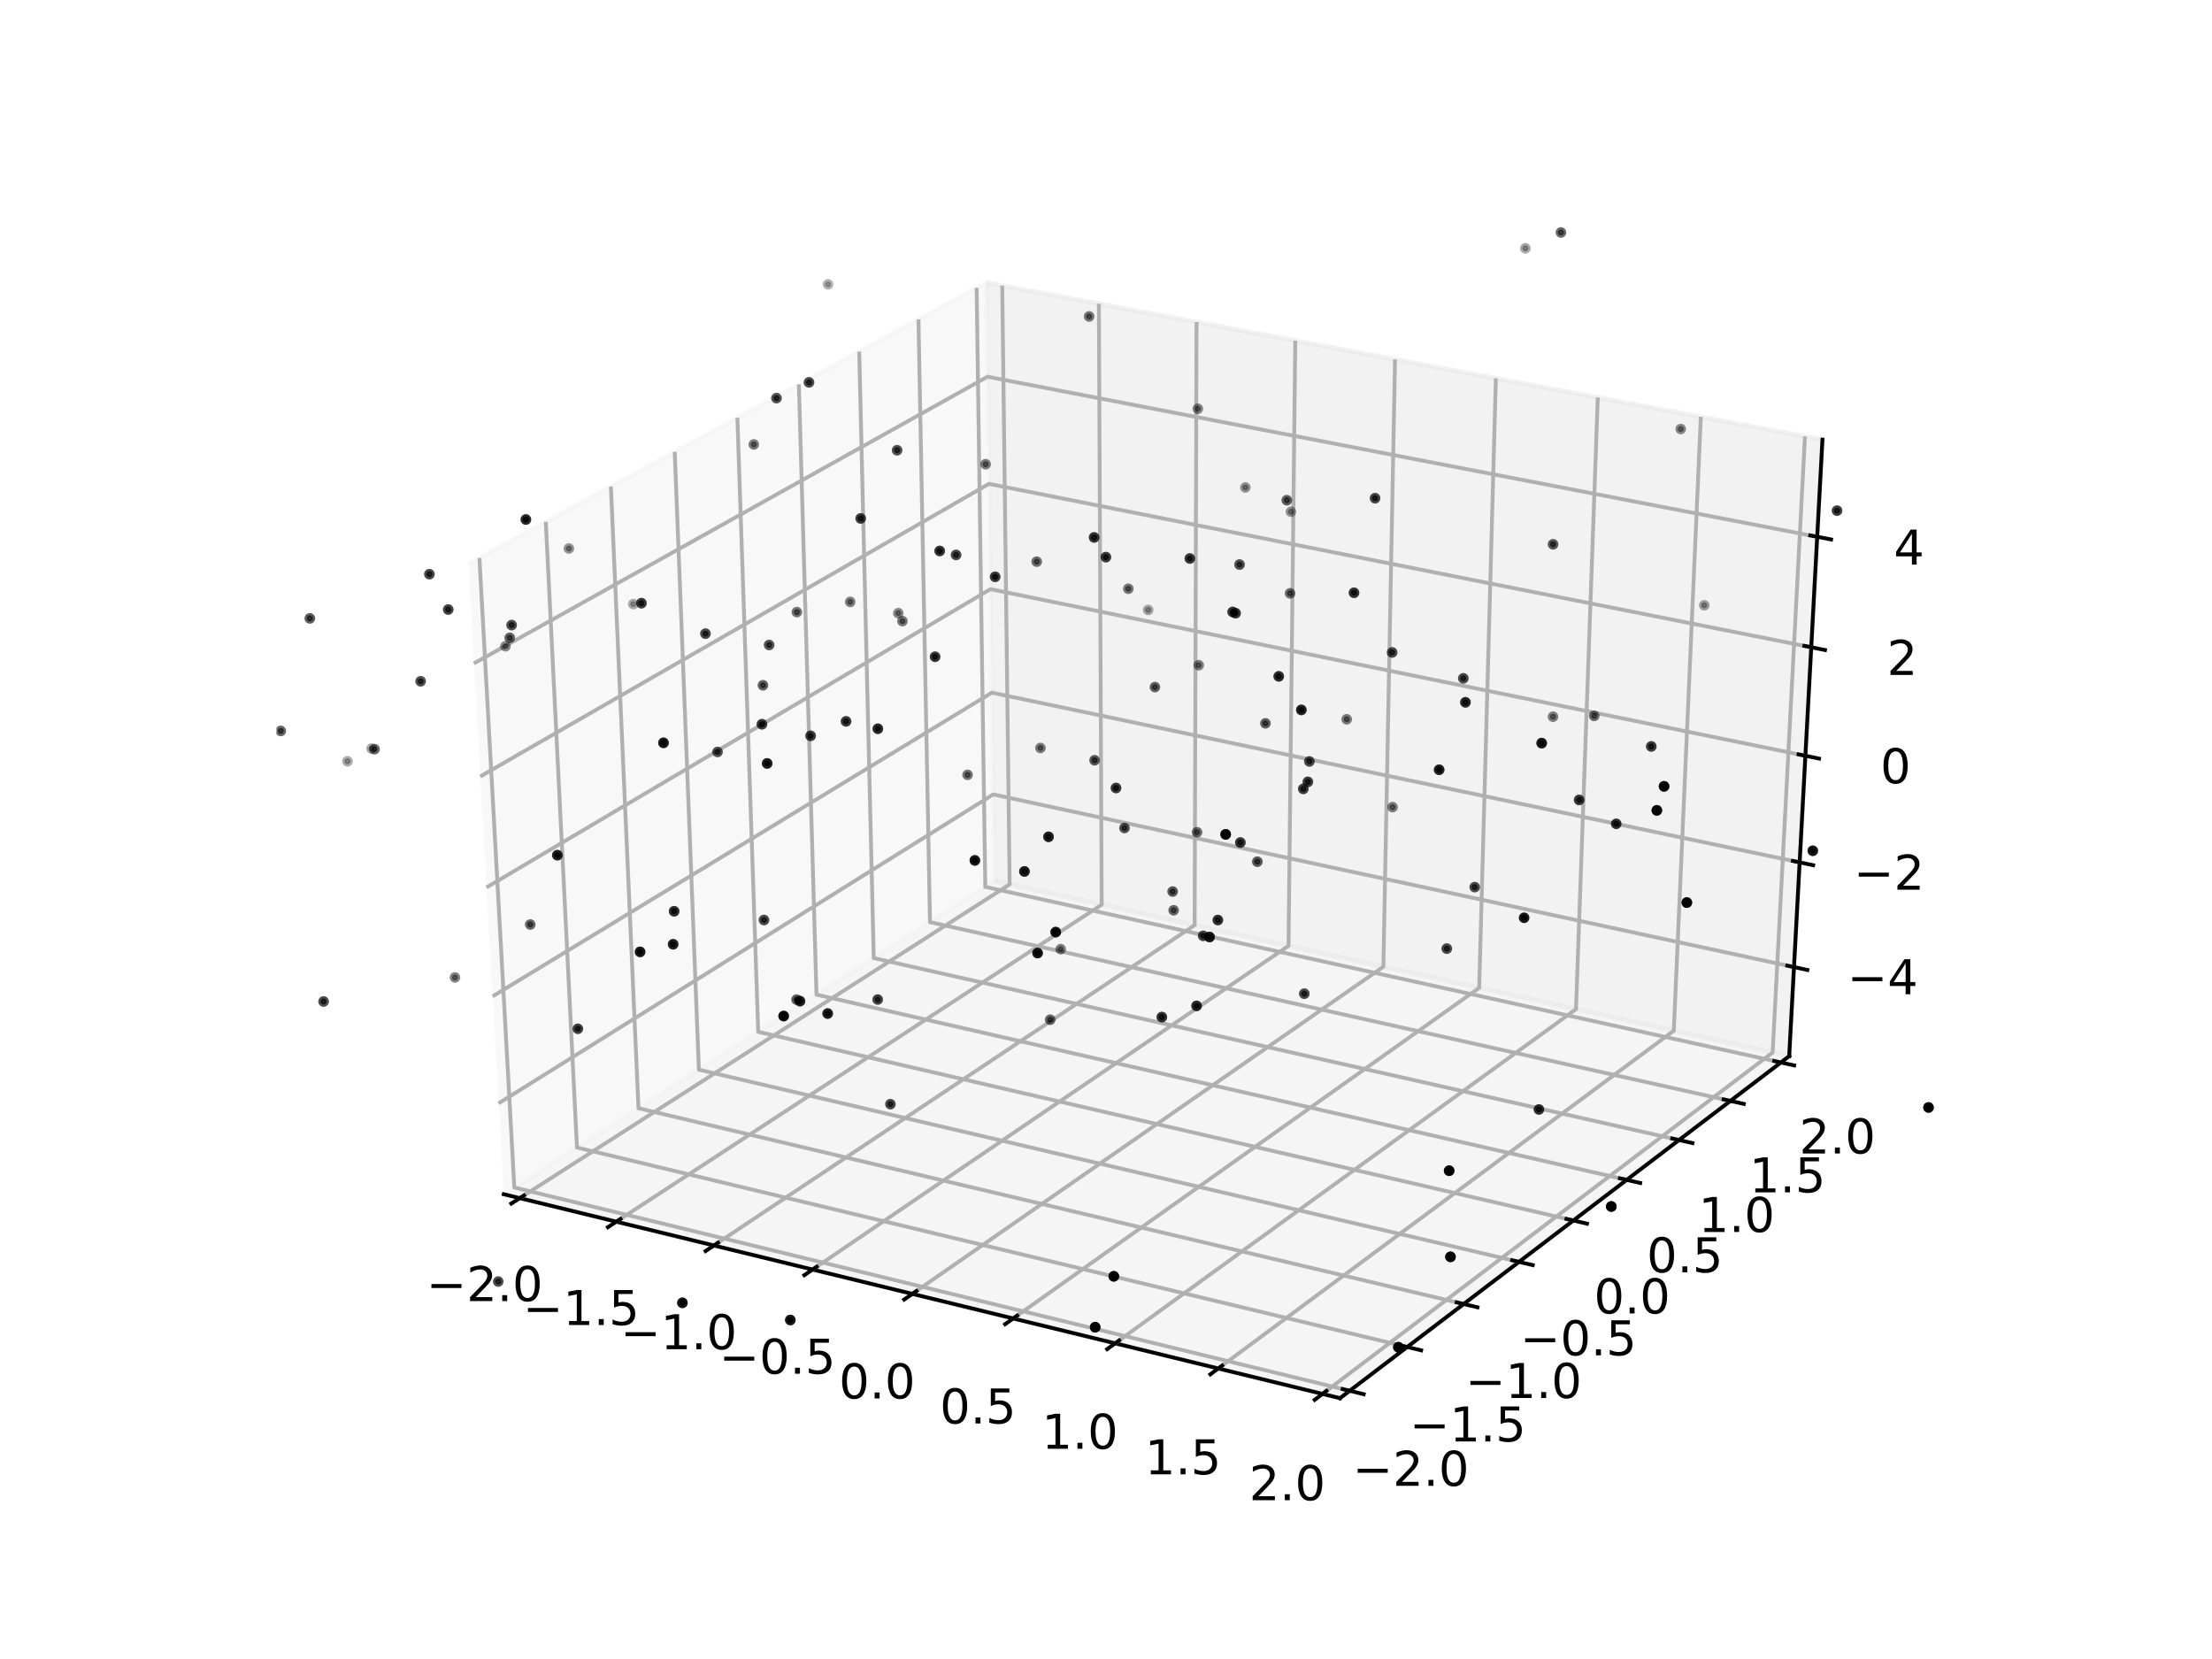 <?xml version="1.0" encoding="utf-8" standalone="no"?>
<!DOCTYPE svg PUBLIC "-//W3C//DTD SVG 1.1//EN"
  "http://www.w3.org/Graphics/SVG/1.1/DTD/svg11.dtd">
<!-- Created with matplotlib (http://matplotlib.org/) -->
<svg height="345.6pt" version="1.1" viewBox="0 0 460.8 345.6" width="460.8pt" xmlns="http://www.w3.org/2000/svg" xmlns:xlink="http://www.w3.org/1999/xlink">
 <defs>
  <style type="text/css">
*{stroke-linecap:butt;stroke-linejoin:round;}
  </style>
 </defs>
 <g id="figure_1">
  <g id="patch_1">
   <path d="M 0 345.6 
L 460.8 345.6 
L 460.8 0 
L 0 0 
z
" style="fill:#ffffff;"/>
  </g>
  <g id="patch_2">
   <path d="M 57.6 307.584 
L 414.72 307.584 
L 414.72 41.472 
L 57.6 41.472 
z
" style="fill:#ffffff;"/>
  </g>
  <g id="pane3d_1">
   <g id="patch_3">
    <path d="M 104.942 248.783 
L 207.151 183.538 
L 205.45 58.866 
L 97.541 117.487 
" style="fill:#f2f2f2;opacity:0.5;stroke:#f2f2f2;stroke-linejoin:miter;"/>
   </g>
  </g>
  <g id="pane3d_2">
   <g id="patch_4">
    <path d="M 207.151 183.538 
L 372.721 220.014 
L 379.649 91.583 
L 205.45 58.866 
" style="fill:#e6e6e6;opacity:0.5;stroke:#e6e6e6;stroke-linejoin:miter;"/>
   </g>
  </g>
  <g id="pane3d_3">
   <g id="patch_5">
    <path d="M 104.942 248.783 
L 279.144 291.265 
L 372.721 220.014 
L 207.151 183.538 
" style="fill:#ececec;opacity:0.5;stroke:#ececec;stroke-linejoin:miter;"/>
   </g>
  </g>
  <g id="axis3d_1">
   <g id="line2d_1">
    <path d="M 104.942 248.783 
L 279.144 291.265 
" style="fill:none;stroke:#000000;stroke-linecap:square;stroke-width:0.8;"/>
   </g>
   <g id="Line3DCollection_1">
    <path d="M 108.273 249.595 
L 210.328 184.238 
L 208.785 59.493 
" style="fill:none;stroke:#b0b0b0;stroke-width:0.8;"/>
    <path d="M 128.387 254.5 
L 229.5 188.461 
L 228.918 63.274 
" style="fill:none;stroke:#b0b0b0;stroke-width:0.8;"/>
    <path d="M 148.719 259.459 
L 248.864 192.728 
L 249.265 67.095 
" style="fill:none;stroke:#b0b0b0;stroke-width:0.8;"/>
    <path d="M 169.273 264.471 
L 268.424 197.037 
L 269.828 70.957 
" style="fill:none;stroke:#b0b0b0;stroke-width:0.8;"/>
    <path d="M 190.052 269.538 
L 288.183 201.39 
L 290.61 74.86 
" style="fill:none;stroke:#b0b0b0;stroke-width:0.8;"/>
    <path d="M 211.061 274.662 
L 308.144 205.787 
L 311.616 78.805 
" style="fill:none;stroke:#b0b0b0;stroke-width:0.8;"/>
    <path d="M 232.303 279.842 
L 328.31 210.23 
L 332.848 82.793 
" style="fill:none;stroke:#b0b0b0;stroke-width:0.8;"/>
    <path d="M 253.781 285.08 
L 348.684 214.718 
L 354.312 86.824 
" style="fill:none;stroke:#b0b0b0;stroke-width:0.8;"/>
    <path d="M 275.5 290.376 
L 369.27 219.254 
L 376.009 90.899 
" style="fill:none;stroke:#b0b0b0;stroke-width:0.8;"/>
   </g>
   <g id="xtick_1">
    <g id="line2d_2">
     <path d="M 109.152 249.032 
L 106.512 250.723 
" style="fill:none;stroke:#000000;stroke-linecap:square;stroke-width:0.8;"/>
    </g>
    <g id="text_1">
     <!-- −2.0 -->
     <defs>
      <path d="M 10.594 35.5 
L 73.188 35.5 
L 73.188 27.203 
L 10.594 27.203 
z
" id="DejaVuSans-2212"/>
      <path d="M 19.188 8.297 
L 53.609 8.297 
L 53.609 0 
L 7.328 0 
L 7.328 8.297 
Q 12.938 14.109 22.625 23.891 
Q 32.328 33.688 34.812 36.531 
Q 39.547 41.844 41.422 45.531 
Q 43.312 49.219 43.312 52.781 
Q 43.312 58.594 39.234 62.25 
Q 35.156 65.922 28.609 65.922 
Q 23.969 65.922 18.812 64.312 
Q 13.672 62.703 7.812 59.422 
L 7.812 69.391 
Q 13.766 71.781 18.938 73 
Q 24.125 74.219 28.422 74.219 
Q 39.75 74.219 46.484 68.547 
Q 53.219 62.891 53.219 53.422 
Q 53.219 48.922 51.531 44.891 
Q 49.859 40.875 45.406 35.406 
Q 44.188 33.984 37.641 27.219 
Q 31.109 20.453 19.188 8.297 
z
" id="DejaVuSans-32"/>
      <path d="M 10.688 12.406 
L 21 12.406 
L 21 0 
L 10.688 0 
z
" id="DejaVuSans-2e"/>
      <path d="M 31.781 66.406 
Q 24.172 66.406 20.328 58.906 
Q 16.5 51.422 16.5 36.375 
Q 16.5 21.391 20.328 13.891 
Q 24.172 6.391 31.781 6.391 
Q 39.453 6.391 43.281 13.891 
Q 47.125 21.391 47.125 36.375 
Q 47.125 51.422 43.281 58.906 
Q 39.453 66.406 31.781 66.406 
z
M 31.781 74.219 
Q 44.047 74.219 50.516 64.516 
Q 56.984 54.828 56.984 36.375 
Q 56.984 17.969 50.516 8.266 
Q 44.047 -1.422 31.781 -1.422 
Q 19.531 -1.422 13.062 8.266 
Q 6.594 17.969 6.594 36.375 
Q 6.594 54.828 13.062 64.516 
Q 19.531 74.219 31.781 74.219 
z
" id="DejaVuSans-30"/>
     </defs>
     <g transform="translate(88.813 271.037)scale(0.1 -0.1)">
      <use xlink:href="#DejaVuSans-2212"/>
      <use x="83.789" xlink:href="#DejaVuSans-32"/>
      <use x="147.412" xlink:href="#DejaVuSans-2e"/>
      <use x="179.199" xlink:href="#DejaVuSans-30"/>
     </g>
    </g>
   </g>
   <g id="xtick_2">
    <g id="line2d_3">
     <path d="M 129.258 253.931 
L 126.641 255.64 
" style="fill:none;stroke:#000000;stroke-linecap:square;stroke-width:0.8;"/>
    </g>
    <g id="text_2">
     <!-- −1.5 -->
     <defs>
      <path d="M 12.406 8.297 
L 28.516 8.297 
L 28.516 63.922 
L 10.984 60.406 
L 10.984 69.391 
L 28.422 72.906 
L 38.281 72.906 
L 38.281 8.297 
L 54.391 8.297 
L 54.391 0 
L 12.406 0 
z
" id="DejaVuSans-31"/>
      <path d="M 10.797 72.906 
L 49.516 72.906 
L 49.516 64.594 
L 19.828 64.594 
L 19.828 46.734 
Q 21.969 47.469 24.109 47.828 
Q 26.266 48.188 28.422 48.188 
Q 40.625 48.188 47.75 41.5 
Q 54.891 34.812 54.891 23.391 
Q 54.891 11.625 47.562 5.094 
Q 40.234 -1.422 26.906 -1.422 
Q 22.312 -1.422 17.547 -0.641 
Q 12.797 0.141 7.719 1.703 
L 7.719 11.625 
Q 12.109 9.234 16.797 8.062 
Q 21.484 6.891 26.703 6.891 
Q 35.156 6.891 40.078 11.328 
Q 45.016 15.766 45.016 23.391 
Q 45.016 31 40.078 35.438 
Q 35.156 39.891 26.703 39.891 
Q 22.75 39.891 18.812 39.016 
Q 14.891 38.141 10.797 36.281 
z
" id="DejaVuSans-35"/>
     </defs>
     <g transform="translate(108.924 276.026)scale(0.1 -0.1)">
      <use xlink:href="#DejaVuSans-2212"/>
      <use x="83.789" xlink:href="#DejaVuSans-31"/>
      <use x="147.412" xlink:href="#DejaVuSans-2e"/>
      <use x="179.199" xlink:href="#DejaVuSans-35"/>
     </g>
    </g>
   </g>
   <g id="xtick_3">
    <g id="line2d_4">
     <path d="M 149.583 258.883 
L 146.989 260.611 
" style="fill:none;stroke:#000000;stroke-linecap:square;stroke-width:0.8;"/>
    </g>
    <g id="text_3">
     <!-- −1.0 -->
     <g transform="translate(129.254 281.069)scale(0.1 -0.1)">
      <use xlink:href="#DejaVuSans-2212"/>
      <use x="83.789" xlink:href="#DejaVuSans-31"/>
      <use x="147.412" xlink:href="#DejaVuSans-2e"/>
      <use x="179.199" xlink:href="#DejaVuSans-30"/>
     </g>
    </g>
   </g>
   <g id="xtick_4">
    <g id="line2d_5">
     <path d="M 170.128 263.889 
L 167.56 265.636 
" style="fill:none;stroke:#000000;stroke-linecap:square;stroke-width:0.8;"/>
    </g>
    <g id="text_4">
     <!-- −0.5 -->
     <g transform="translate(149.806 286.167)scale(0.1 -0.1)">
      <use xlink:href="#DejaVuSans-2212"/>
      <use x="83.789" xlink:href="#DejaVuSans-30"/>
      <use x="147.412" xlink:href="#DejaVuSans-2e"/>
      <use x="179.199" xlink:href="#DejaVuSans-35"/>
     </g>
    </g>
   </g>
   <g id="xtick_5">
    <g id="line2d_6">
     <path d="M 190.899 268.95 
L 188.356 270.717 
" style="fill:none;stroke:#000000;stroke-linecap:square;stroke-width:0.8;"/>
    </g>
    <g id="text_5">
     <!-- 0.0 -->
     <g transform="translate(174.774 291.321)scale(0.1 -0.1)">
      <use xlink:href="#DejaVuSans-30"/>
      <use x="63.623" xlink:href="#DejaVuSans-2e"/>
      <use x="95.41" xlink:href="#DejaVuSans-30"/>
     </g>
    </g>
   </g>
   <g id="xtick_6">
    <g id="line2d_7">
     <path d="M 211.899 274.067 
L 209.382 275.853 
" style="fill:none;stroke:#000000;stroke-linecap:square;stroke-width:0.8;"/>
    </g>
    <g id="text_6">
     <!-- 0.5 -->
     <g transform="translate(195.782 296.533)scale(0.1 -0.1)">
      <use xlink:href="#DejaVuSans-30"/>
      <use x="63.623" xlink:href="#DejaVuSans-2e"/>
      <use x="95.41" xlink:href="#DejaVuSans-35"/>
     </g>
    </g>
   </g>
   <g id="xtick_7">
    <g id="line2d_8">
     <path d="M 233.132 279.241 
L 230.641 281.046 
" style="fill:none;stroke:#000000;stroke-linecap:square;stroke-width:0.8;"/>
    </g>
    <g id="text_7">
     <!-- 1.0 -->
     <g transform="translate(217.023 301.802)scale(0.1 -0.1)">
      <use xlink:href="#DejaVuSans-31"/>
      <use x="63.623" xlink:href="#DejaVuSans-2e"/>
      <use x="95.41" xlink:href="#DejaVuSans-30"/>
     </g>
    </g>
   </g>
   <g id="xtick_8">
    <g id="line2d_9">
     <path d="M 254.601 284.472 
L 252.138 286.298 
" style="fill:none;stroke:#000000;stroke-linecap:square;stroke-width:0.8;"/>
    </g>
    <g id="text_8">
     <!-- 1.5 -->
     <g transform="translate(238.501 307.13)scale(0.1 -0.1)">
      <use xlink:href="#DejaVuSans-31"/>
      <use x="63.623" xlink:href="#DejaVuSans-2e"/>
      <use x="95.41" xlink:href="#DejaVuSans-35"/>
     </g>
    </g>
   </g>
   <g id="xtick_9">
    <g id="line2d_10">
     <path d="M 276.311 289.762 
L 273.876 291.608 
" style="fill:none;stroke:#000000;stroke-linecap:square;stroke-width:0.8;"/>
    </g>
    <g id="text_9">
     <!-- 2.0 -->
     <g transform="translate(260.221 312.518)scale(0.1 -0.1)">
      <use xlink:href="#DejaVuSans-32"/>
      <use x="63.623" xlink:href="#DejaVuSans-2e"/>
      <use x="95.41" xlink:href="#DejaVuSans-30"/>
     </g>
    </g>
   </g>
  </g>
  <g id="axis3d_2">
   <g id="line2d_11">
    <path d="M 372.721 220.014 
L 279.144 291.265 
" style="fill:none;stroke:#000000;stroke-linecap:square;stroke-width:0.8;"/>
   </g>
   <g id="Line3DCollection_2">
    <path d="M 99.872 116.221 
L 107.141 247.379 
L 281.164 289.727 
" style="fill:none;stroke:#b0b0b0;stroke-width:0.8;"/>
    <path d="M 113.697 108.711 
L 120.193 239.047 
L 293.147 280.603 
" style="fill:none;stroke:#b0b0b0;stroke-width:0.8;"/>
    <path d="M 127.256 101.345 
L 133.008 230.867 
L 304.902 271.652 
" style="fill:none;stroke:#b0b0b0;stroke-width:0.8;"/>
    <path d="M 140.559 94.118 
L 145.592 222.834 
L 316.436 262.87 
" style="fill:none;stroke:#b0b0b0;stroke-width:0.8;"/>
    <path d="M 153.61 87.028 
L 157.95 214.945 
L 327.754 254.253 
" style="fill:none;stroke:#b0b0b0;stroke-width:0.8;"/>
    <path d="M 166.419 80.069 
L 170.09 207.196 
L 338.862 245.794 
" style="fill:none;stroke:#b0b0b0;stroke-width:0.8;"/>
    <path d="M 178.991 73.24 
L 182.016 199.583 
L 349.767 237.491 
" style="fill:none;stroke:#b0b0b0;stroke-width:0.8;"/>
    <path d="M 191.333 66.535 
L 193.735 192.102 
L 360.474 229.339 
" style="fill:none;stroke:#b0b0b0;stroke-width:0.8;"/>
    <path d="M 203.451 59.952 
L 205.251 184.751 
L 370.987 221.334 
" style="fill:none;stroke:#b0b0b0;stroke-width:0.8;"/>
   </g>
   <g id="xtick_10">
    <g id="line2d_12">
     <path d="M 279.707 289.372 
L 284.08 290.437 
" style="fill:none;stroke:#000000;stroke-linecap:square;stroke-width:0.8;"/>
    </g>
    <g id="text_10">
     <!-- −2.0 -->
     <g transform="translate(281.769 309.524)scale(0.1 -0.1)">
      <use xlink:href="#DejaVuSans-2212"/>
      <use x="83.789" xlink:href="#DejaVuSans-32"/>
      <use x="147.412" xlink:href="#DejaVuSans-2e"/>
      <use x="179.199" xlink:href="#DejaVuSans-30"/>
     </g>
    </g>
   </g>
   <g id="xtick_11">
    <g id="line2d_13">
     <path d="M 291.7 280.255 
L 296.044 281.299 
" style="fill:none;stroke:#000000;stroke-linecap:square;stroke-width:0.8;"/>
    </g>
    <g id="text_11">
     <!-- −1.5 -->
     <g transform="translate(293.624 300.287)scale(0.1 -0.1)">
      <use xlink:href="#DejaVuSans-2212"/>
      <use x="83.789" xlink:href="#DejaVuSans-31"/>
      <use x="147.412" xlink:href="#DejaVuSans-2e"/>
      <use x="179.199" xlink:href="#DejaVuSans-35"/>
     </g>
    </g>
   </g>
   <g id="xtick_12">
    <g id="line2d_14">
     <path d="M 303.465 271.311 
L 307.781 272.335 
" style="fill:none;stroke:#000000;stroke-linecap:square;stroke-width:0.8;"/>
    </g>
    <g id="text_12">
     <!-- −1.0 -->
     <g transform="translate(305.253 291.226)scale(0.1 -0.1)">
      <use xlink:href="#DejaVuSans-2212"/>
      <use x="83.789" xlink:href="#DejaVuSans-31"/>
      <use x="147.412" xlink:href="#DejaVuSans-2e"/>
      <use x="179.199" xlink:href="#DejaVuSans-30"/>
     </g>
    </g>
   </g>
   <g id="xtick_13">
    <g id="line2d_15">
     <path d="M 315.008 262.536 
L 319.295 263.54 
" style="fill:none;stroke:#000000;stroke-linecap:square;stroke-width:0.8;"/>
    </g>
    <g id="text_13">
     <!-- −0.5 -->
     <g transform="translate(316.663 282.336)scale(0.1 -0.1)">
      <use xlink:href="#DejaVuSans-2212"/>
      <use x="83.789" xlink:href="#DejaVuSans-30"/>
      <use x="147.412" xlink:href="#DejaVuSans-2e"/>
      <use x="179.199" xlink:href="#DejaVuSans-35"/>
     </g>
    </g>
   </g>
   <g id="xtick_14">
    <g id="line2d_16">
     <path d="M 326.335 253.924 
L 330.595 254.91 
" style="fill:none;stroke:#000000;stroke-linecap:square;stroke-width:0.8;"/>
    </g>
    <g id="text_14">
     <!-- 0.0 -->
     <g transform="translate(332.05 273.612)scale(0.1 -0.1)">
      <use xlink:href="#DejaVuSans-30"/>
      <use x="63.623" xlink:href="#DejaVuSans-2e"/>
      <use x="95.41" xlink:href="#DejaVuSans-30"/>
     </g>
    </g>
   </g>
   <g id="xtick_15">
    <g id="line2d_17">
     <path d="M 337.453 245.472 
L 341.685 246.44 
" style="fill:none;stroke:#000000;stroke-linecap:square;stroke-width:0.8;"/>
    </g>
    <g id="text_15">
     <!-- 0.5 -->
     <g transform="translate(343.039 265.049)scale(0.1 -0.1)">
      <use xlink:href="#DejaVuSans-30"/>
      <use x="63.623" xlink:href="#DejaVuSans-2e"/>
      <use x="95.41" xlink:href="#DejaVuSans-35"/>
     </g>
    </g>
   </g>
   <g id="xtick_16">
    <g id="line2d_18">
     <path d="M 348.366 237.175 
L 352.572 238.125 
" style="fill:none;stroke:#000000;stroke-linecap:square;stroke-width:0.8;"/>
    </g>
    <g id="text_16">
     <!-- 1.0 -->
     <g transform="translate(353.828 256.643)scale(0.1 -0.1)">
      <use xlink:href="#DejaVuSans-31"/>
      <use x="63.623" xlink:href="#DejaVuSans-2e"/>
      <use x="95.41" xlink:href="#DejaVuSans-30"/>
     </g>
    </g>
   </g>
   <g id="xtick_17">
    <g id="line2d_19">
     <path d="M 359.082 229.029 
L 363.26 229.962 
" style="fill:none;stroke:#000000;stroke-linecap:square;stroke-width:0.8;"/>
    </g>
    <g id="text_17">
     <!-- 1.5 -->
     <g transform="translate(364.42 248.39)scale(0.1 -0.1)">
      <use xlink:href="#DejaVuSans-31"/>
      <use x="63.623" xlink:href="#DejaVuSans-2e"/>
      <use x="95.41" xlink:href="#DejaVuSans-35"/>
     </g>
    </g>
   </g>
   <g id="xtick_18">
    <g id="line2d_20">
     <path d="M 369.605 221.029 
L 373.756 221.945 
" style="fill:none;stroke:#000000;stroke-linecap:square;stroke-width:0.8;"/>
    </g>
    <g id="text_18">
     <!-- 2.0 -->
     <g transform="translate(374.822 240.286)scale(0.1 -0.1)">
      <use xlink:href="#DejaVuSans-32"/>
      <use x="63.623" xlink:href="#DejaVuSans-2e"/>
      <use x="95.41" xlink:href="#DejaVuSans-30"/>
     </g>
    </g>
   </g>
  </g>
  <g id="axis3d_3">
   <g id="line2d_21">
    <path d="M 372.721 220.014 
L 379.649 91.583 
" style="fill:none;stroke:#000000;stroke-linecap:square;stroke-width:0.8;"/>
   </g>
   <g id="Line3DCollection_3">
    <path d="M 373.722 201.461 
L 206.905 165.494 
L 103.874 229.844 
" style="fill:none;stroke:#b0b0b0;stroke-width:0.8;"/>
    <path d="M 374.899 179.647 
L 206.616 144.294 
L 102.618 207.564 
" style="fill:none;stroke:#b0b0b0;stroke-width:0.8;"/>
    <path d="M 376.096 157.443 
L 206.321 122.731 
L 101.339 184.873 
" style="fill:none;stroke:#b0b0b0;stroke-width:0.8;"/>
    <path d="M 377.315 134.839 
L 206.022 100.796 
L 100.037 161.759 
" style="fill:none;stroke:#b0b0b0;stroke-width:0.8;"/>
    <path d="M 378.557 111.823 
L 205.717 78.478 
L 98.709 138.209 
" style="fill:none;stroke:#b0b0b0;stroke-width:0.8;"/>
   </g>
   <g id="xtick_19">
    <g id="line2d_22">
     <path d="M 372.33 201.161 
L 376.509 202.062 
" style="fill:none;stroke:#000000;stroke-linecap:square;stroke-width:0.8;"/>
    </g>
    <g id="text_19">
     <!-- −4 -->
     <defs>
      <path d="M 37.797 64.312 
L 12.891 25.391 
L 37.797 25.391 
z
M 35.203 72.906 
L 47.609 72.906 
L 47.609 25.391 
L 58.016 25.391 
L 58.016 17.188 
L 47.609 17.188 
L 47.609 0 
L 37.797 0 
L 37.797 17.188 
L 4.891 17.188 
L 4.891 26.703 
z
" id="DejaVuSans-34"/>
     </defs>
     <g transform="translate(384.819 207.117)scale(0.1 -0.1)">
      <use xlink:href="#DejaVuSans-2212"/>
      <use x="83.789" xlink:href="#DejaVuSans-34"/>
     </g>
    </g>
   </g>
   <g id="xtick_20">
    <g id="line2d_23">
     <path d="M 373.494 179.352 
L 377.712 180.238 
" style="fill:none;stroke:#000000;stroke-linecap:square;stroke-width:0.8;"/>
    </g>
    <g id="text_20">
     <!-- −2 -->
     <g transform="translate(386.157 185.336)scale(0.1 -0.1)">
      <use xlink:href="#DejaVuSans-2212"/>
      <use x="83.789" xlink:href="#DejaVuSans-32"/>
     </g>
    </g>
   </g>
   <g id="xtick_21">
    <g id="line2d_24">
     <path d="M 374.678 157.154 
L 378.935 158.024 
" style="fill:none;stroke:#000000;stroke-linecap:square;stroke-width:0.8;"/>
    </g>
    <g id="text_21">
     <!-- 0 -->
     <g transform="translate(391.708 163.166)scale(0.1 -0.1)">
      <use xlink:href="#DejaVuSans-30"/>
     </g>
    </g>
   </g>
   <g id="xtick_22">
    <g id="line2d_25">
     <path d="M 375.884 134.554 
L 380.181 135.408 
" style="fill:none;stroke:#000000;stroke-linecap:square;stroke-width:0.8;"/>
    </g>
    <g id="text_22">
     <!-- 2 -->
     <g transform="translate(393.093 140.597)scale(0.1 -0.1)">
      <use xlink:href="#DejaVuSans-32"/>
     </g>
    </g>
   </g>
   <g id="xtick_23">
    <g id="line2d_26">
     <path d="M 377.112 111.544 
L 381.449 112.381 
" style="fill:none;stroke:#000000;stroke-linecap:square;stroke-width:0.8;"/>
    </g>
    <g id="text_23">
     <!-- 4 -->
     <g transform="translate(394.504 117.618)scale(0.1 -0.1)">
      <use xlink:href="#DejaVuSans-34"/>
     </g>
    </g>
   </g>
  </g>
  <g id="axes_1">
   <g id="Path3DCollection_1">
    <defs>
     <path d="M 0 0.612 
C 0.162 0.612 0.318 0.548 0.433 0.433 
C 0.548 0.318 0.612 0.162 0.612 0 
C 0.612 -0.162 0.548 -0.318 0.433 -0.433 
C 0.318 -0.548 0.162 -0.612 0 -0.612 
C -0.162 -0.612 -0.318 -0.548 -0.433 -0.433 
C -0.548 -0.318 -0.612 -0.162 -0.612 0 
C -0.612 0.162 -0.548 0.318 -0.433 0.433 
C -0.318 0.548 -0.162 0.612 0 0.612 
z
" id="C0_0_a7a82b7483"/>
    </defs>
    <g clip-path="url(#pca7c5451ec)">
     <use style="fill-opacity:0.661;stroke:#000000;stroke-opacity:0.661;" x="159.813" xlink:href="#C0_0_a7a82b7483" y="159.038"/>
    </g>
    <g clip-path="url(#pca7c5451ec)">
     <use style="fill-opacity:0.523;stroke:#000000;stroke-opacity:0.523;" x="232.484" xlink:href="#C0_0_a7a82b7483" y="164.152"/>
    </g>
    <g clip-path="url(#pca7c5451ec)">
     <use style="fill-opacity:0.695;stroke:#000000;stroke-opacity:0.695;" x="133.342" xlink:href="#C0_0_a7a82b7483" y="198.293"/>
    </g>
    <g clip-path="url(#pca7c5451ec)">
     <use style="fill-opacity:0.332;stroke:#000000;stroke-opacity:0.332;" x="215.965" xlink:href="#C0_0_a7a82b7483" y="117"/>
    </g>
    <g clip-path="url(#pca7c5451ec)">
     <use style="fill-opacity:0.533;stroke:#000000;stroke-opacity:0.533;" x="258.39" xlink:href="#C0_0_a7a82b7483" y="175.514"/>
    </g>
    <g clip-path="url(#pca7c5451ec)">
     <use style="fill-opacity:0.53;stroke:#000000;stroke-opacity:0.53;" x="158.724" xlink:href="#C0_0_a7a82b7483" y="150.867"/>
    </g>
    <g clip-path="url(#pca7c5451ec)">
     <use style="fill-opacity:0.458;stroke:#000000;stroke-opacity:0.458;" x="290.011" xlink:href="#C0_0_a7a82b7483" y="135.914"/>
    </g>
    <g clip-path="url(#pca7c5451ec)">
     <use style="fill-opacity:0.635;stroke:#000000;stroke-opacity:0.635;" x="218.424" xlink:href="#C0_0_a7a82b7483" y="174.322"/>
    </g>
    <g clip-path="url(#pca7c5451ec)">
     <use style="fill-opacity:0.378;stroke:#000000;stroke-opacity:0.378;" x="268.071" xlink:href="#C0_0_a7a82b7483" y="104.206"/>
    </g>
    <g clip-path="url(#pca7c5451ec)">
     <use style="fill-opacity:0.87;stroke:#000000;stroke-opacity:0.87;" x="302.162" xlink:href="#C0_0_a7a82b7483" y="261.822"/>
    </g>
    <g clip-path="url(#pca7c5451ec)">
     <use style="fill-opacity:0.456;stroke:#000000;stroke-opacity:0.456;" x="168.531" xlink:href="#C0_0_a7a82b7483" y="79.656"/>
    </g>
    <g clip-path="url(#pca7c5451ec)">
     <use style="fill-opacity:0.633;stroke:#000000;stroke-opacity:0.633;" x="140.225" xlink:href="#C0_0_a7a82b7483" y="196.709"/>
    </g>
    <g clip-path="url(#pca7c5451ec)">
     <use style="fill-opacity:0.554;stroke:#000000;stroke-opacity:0.554;" x="253.702" xlink:href="#C0_0_a7a82b7483" y="191.663"/>
    </g>
    <g clip-path="url(#pca7c5451ec)">
     <use style="fill-opacity:0.503;stroke:#000000;stroke-opacity:0.503;" x="168.868" xlink:href="#C0_0_a7a82b7483" y="153.285"/>
    </g>
    <g clip-path="url(#pca7c5451ec)">
     <use style="fill-opacity:0.465;stroke:#000000;stroke-opacity:0.465;" x="199.17" xlink:href="#C0_0_a7a82b7483" y="115.598"/>
    </g>
    <g clip-path="url(#pca7c5451ec)">
     <use style="fill-opacity:0.526;stroke:#000000;stroke-opacity:0.526;" x="176.249" xlink:href="#C0_0_a7a82b7483" y="150.273"/>
    </g>
    <g clip-path="url(#pca7c5451ec)">
     <use style="fill-opacity:0.371;stroke:#000000;stroke-opacity:0.371;" x="58.494" xlink:href="#C0_0_a7a82b7483" y="152.27"/>
    </g>
    <g clip-path="url(#pca7c5451ec)">
     <use style="fill-opacity:0.373;stroke:#000000;stroke-opacity:0.373;" x="158.938" xlink:href="#C0_0_a7a82b7483" y="142.756"/>
    </g>
    <g clip-path="url(#pca7c5451ec)">
     <use style="fill-opacity:0.814;stroke:#000000;stroke-opacity:0.814;" x="401.743" xlink:href="#C0_0_a7a82b7483" y="230.702"/>
    </g>
    <g clip-path="url(#pca7c5451ec)">
     <use style="fill-opacity:0.435;stroke:#000000;stroke-opacity:0.435;" x="161.756" xlink:href="#C0_0_a7a82b7483" y="82.94"/>
    </g>
    <g clip-path="url(#pca7c5451ec)">
     <use style="fill-opacity:0.507;stroke:#000000;stroke-opacity:0.507;" x="271.502" xlink:href="#C0_0_a7a82b7483" y="164.333"/>
    </g>
    <g clip-path="url(#pca7c5451ec)">
     <use style="fill-opacity:0.503;stroke:#000000;stroke-opacity:0.503;" x="382.691" xlink:href="#C0_0_a7a82b7483" y="106.379"/>
    </g>
    <g clip-path="url(#pca7c5451ec)">
     <use style="fill-opacity:0.588;stroke:#000000;stroke-opacity:0.588;" x="182.872" xlink:href="#C0_0_a7a82b7483" y="151.812"/>
    </g>
    <g clip-path="url(#pca7c5451ec)">
     <use style="fill-opacity:0.667;stroke:#000000;stroke-opacity:0.667;" x="213.408" xlink:href="#C0_0_a7a82b7483" y="181.536"/>
    </g>
    <g clip-path="url(#pca7c5451ec)">
     <use style="fill-opacity:0.719;stroke:#000000;stroke-opacity:0.719;" x="419.365" xlink:href="#C0_0_a7a82b7483" y="245.078"/>
    </g>
    <g clip-path="url(#pca7c5451ec)">
     <use style="fill-opacity:0.578;stroke:#000000;stroke-opacity:0.578;" x="266.388" xlink:href="#C0_0_a7a82b7483" y="140.898"/>
    </g>
    <g clip-path="url(#pca7c5451ec)">
     <use style="fill-opacity:0.401;stroke:#000000;stroke-opacity:0.401;" x="64.548" xlink:href="#C0_0_a7a82b7483" y="128.818"/>
    </g>
    <g clip-path="url(#pca7c5451ec)">
     <use style="fill-opacity:0.338;stroke:#000000;stroke-opacity:0.338;" x="268.75" xlink:href="#C0_0_a7a82b7483" y="123.599"/>
    </g>
    <g clip-path="url(#pca7c5451ec)">
     <use style="fill-opacity:0.689;stroke:#000000;stroke-opacity:0.689;" x="427.815" xlink:href="#C0_0_a7a82b7483" y="246.789"/>
    </g>
    <g clip-path="url(#pca7c5451ec)">
     <use style="fill-opacity:0.467;stroke:#000000;stroke-opacity:0.467;" x="146.957" xlink:href="#C0_0_a7a82b7483" y="132.002"/>
    </g>
    <g clip-path="url(#pca7c5451ec)">
     <use style="fill-opacity:0.533;stroke:#000000;stroke-opacity:0.533;" x="194.794" xlink:href="#C0_0_a7a82b7483" y="136.816"/>
    </g>
    <g clip-path="url(#pca7c5451ec)">
     <use style="fill-opacity:0.841;stroke:#000000;stroke-opacity:0.841;" x="346.652" xlink:href="#C0_0_a7a82b7483" y="163.807"/>
    </g>
    <g clip-path="url(#pca7c5451ec)">
     <use style="fill-opacity:0.504;stroke:#000000;stroke-opacity:0.504;" x="272.454" xlink:href="#C0_0_a7a82b7483" y="162.871"/>
    </g>
    <g clip-path="url(#pca7c5451ec)">
     <use style="fill-opacity:0.58;stroke:#000000;stroke-opacity:0.58;" x="140.434" xlink:href="#C0_0_a7a82b7483" y="189.832"/>
    </g>
    <g clip-path="url(#pca7c5451ec)">
     <use style="fill-opacity:0.846;stroke:#000000;stroke-opacity:0.846;" x="345.152" xlink:href="#C0_0_a7a82b7483" y="168.813"/>
    </g>
    <g clip-path="url(#pca7c5451ec)">
     <use style="fill-opacity:0.521;stroke:#000000;stroke-opacity:0.521;" x="230.377" xlink:href="#C0_0_a7a82b7483" y="116.059"/>
    </g>
    <g clip-path="url(#pca7c5451ec)">
     <use style="fill-opacity:0.404;stroke:#000000;stroke-opacity:0.404;" x="323.534" xlink:href="#C0_0_a7a82b7483" y="113.389"/>
    </g>
    <g clip-path="url(#pca7c5451ec)">
     <use style="fill-opacity:0.584;stroke:#000000;stroke-opacity:0.584;" x="249.271" xlink:href="#C0_0_a7a82b7483" y="209.541"/>
    </g>
    <g clip-path="url(#pca7c5451ec)">
     <use style="fill-opacity:0.631;stroke:#000000;stroke-opacity:0.631;" x="271.091" xlink:href="#C0_0_a7a82b7483" y="147.889"/>
    </g>
    <g clip-path="url(#pca7c5451ec)">
     <use style="fill-opacity:0.642;stroke:#000000;stroke-opacity:0.642;" x="299.8" xlink:href="#C0_0_a7a82b7483" y="160.355"/>
    </g>
    <g clip-path="url(#pca7c5451ec)">
     <use style="fill-opacity:0.712;stroke:#000000;stroke-opacity:0.712;" x="164.639" xlink:href="#C0_0_a7a82b7483" y="274.98"/>
    </g>
    <g clip-path="url(#pca7c5451ec)">
     <use style="fill-opacity:0.487;stroke:#000000;stroke-opacity:0.487;" x="250.646" xlink:href="#C0_0_a7a82b7483" y="194.951"/>
    </g>
    <g clip-path="url(#pca7c5451ec)">
     <use style="fill-opacity:0.352;stroke:#000000;stroke-opacity:0.352;" x="78.026" xlink:href="#C0_0_a7a82b7483" y="156.066"/>
    </g>
    <g clip-path="url(#pca7c5451ec)">
     <use style="fill-opacity:0.461;stroke:#000000;stroke-opacity:0.461;" x="159.15" xlink:href="#C0_0_a7a82b7483" y="191.655"/>
    </g>
    <g clip-path="url(#pca7c5451ec)">
     <use style="fill-opacity:0.306;stroke:#000000;stroke-opacity:0.306;" x="226.884" xlink:href="#C0_0_a7a82b7483" y="65.92"/>
    </g>
    <g clip-path="url(#pca7c5451ec)">
     <use style="fill-opacity:0.893;stroke:#000000;stroke-opacity:0.893;" x="351.402" xlink:href="#C0_0_a7a82b7483" y="188.022"/>
    </g>
    <g clip-path="url(#pca7c5451ec)">
     <use style="fill-opacity:0.359;stroke:#000000;stroke-opacity:0.359;" x="325.176" xlink:href="#C0_0_a7a82b7483" y="48.431"/>
    </g>
    <g clip-path="url(#pca7c5451ec)">
     <use style="fill-opacity:0.703;stroke:#000000;stroke-opacity:0.703;" x="251.967" xlink:href="#C0_0_a7a82b7483" y="195.196"/>
    </g>
    <g clip-path="url(#pca7c5451ec)">
     <use style="fill-opacity:0.644;stroke:#000000;stroke-opacity:0.644;" x="166.644" xlink:href="#C0_0_a7a82b7483" y="208.553"/>
    </g>
    <g clip-path="url(#pca7c5451ec)">
     <use style="fill-opacity:0.525;stroke:#000000;stroke-opacity:0.525;" x="328.963" xlink:href="#C0_0_a7a82b7483" y="166.639"/>
    </g>
    <g clip-path="url(#pca7c5451ec)">
     <use style="fill-opacity:0.338;stroke:#000000;stroke-opacity:0.338;" x="332.094" xlink:href="#C0_0_a7a82b7483" y="149.128"/>
    </g>
    <g clip-path="url(#pca7c5451ec)">
     <use style="fill-opacity:0.5;stroke:#000000;stroke-opacity:0.5;" x="444.732" xlink:href="#C0_0_a7a82b7483" y="165.639"/>
    </g>
    <g clip-path="url(#pca7c5451ec)">
     <use style="fill-opacity:0.524;stroke:#000000;stroke-opacity:0.524;" x="247.863" xlink:href="#C0_0_a7a82b7483" y="116.346"/>
    </g>
    <g clip-path="url(#pca7c5451ec)">
     <use style="fill-opacity:0.563;stroke:#000000;stroke-opacity:0.563;" x="242.038" xlink:href="#C0_0_a7a82b7483" y="211.875"/>
    </g>
    <g clip-path="url(#pca7c5451ec)">
     <use style="fill-opacity:0.696;stroke:#000000;stroke-opacity:0.696;" x="203.08" xlink:href="#C0_0_a7a82b7483" y="179.24"/>
    </g>
    <g clip-path="url(#pca7c5451ec)">
     <use style="fill-opacity:0.522;stroke:#000000;stroke-opacity:0.522;" x="207.305" xlink:href="#C0_0_a7a82b7483" y="120.158"/>
    </g>
    <g clip-path="url(#pca7c5451ec)">
     <use style="fill-opacity:0.376;stroke:#000000;stroke-opacity:0.376;" x="106.184" xlink:href="#C0_0_a7a82b7483" y="132.867"/>
    </g>
    <g clip-path="url(#pca7c5451ec)">
     <use style="fill-opacity:0.455;stroke:#000000;stroke-opacity:0.455;" x="67.407" xlink:href="#C0_0_a7a82b7483" y="208.627"/>
    </g>
    <g clip-path="url(#pca7c5451ec)">
     <use style="fill-opacity:0.3;stroke:#000000;stroke-opacity:0.3;" x="205.317" xlink:href="#C0_0_a7a82b7483" y="96.709"/>
    </g>
    <g clip-path="url(#pca7c5451ec)">
     <use style="fill-opacity:0.601;stroke:#000000;stroke-opacity:0.601;" x="305.28" xlink:href="#C0_0_a7a82b7483" y="146.304"/>
    </g>
    <g clip-path="url(#pca7c5451ec)">
     <use style="fill-opacity:0.711;stroke:#000000;stroke-opacity:0.711;" x="216.144" xlink:href="#C0_0_a7a82b7483" y="198.541"/>
    </g>
    <g clip-path="url(#pca7c5451ec)">
     <use style="fill-opacity:0.447;stroke:#000000;stroke-opacity:0.447;" x="106.58" xlink:href="#C0_0_a7a82b7483" y="130.216"/>
    </g>
    <g clip-path="url(#pca7c5451ec)">
     <use style="fill-opacity:0.637;stroke:#000000;stroke-opacity:0.637;" x="116.104" xlink:href="#C0_0_a7a82b7483" y="178.147"/>
    </g>
    <g clip-path="url(#pca7c5451ec)">
     <use style="fill-opacity:0.454;stroke:#000000;stroke-opacity:0.454;" x="272.765" xlink:href="#C0_0_a7a82b7483" y="158.619"/>
    </g>
    <g clip-path="url(#pca7c5451ec)">
     <use style="fill-opacity:0.532;stroke:#000000;stroke-opacity:0.532;" x="256.782" xlink:href="#C0_0_a7a82b7483" y="127.475"/>
    </g>
    <g clip-path="url(#pca7c5451ec)">
     <use style="fill-opacity:0.545;stroke:#000000;stroke-opacity:0.545;" x="227.926" xlink:href="#C0_0_a7a82b7483" y="111.957"/>
    </g>
    <g clip-path="url(#pca7c5451ec)">
     <use style="fill-opacity:0.532;stroke:#000000;stroke-opacity:0.532;" x="257.395" xlink:href="#C0_0_a7a82b7483" y="127.74"/>
    </g>
    <g clip-path="url(#pca7c5451ec)">
     <use style="fill-opacity:0.546;stroke:#000000;stroke-opacity:0.546;" x="282.065" xlink:href="#C0_0_a7a82b7483" y="123.485"/>
    </g>
    <g clip-path="url(#pca7c5451ec)">
     <use style="fill-opacity:0.647;stroke:#000000;stroke-opacity:0.647;" x="172.42" xlink:href="#C0_0_a7a82b7483" y="211.142"/>
    </g>
    <g clip-path="url(#pca7c5451ec)">
     <use style="fill-opacity:0.864;stroke:#000000;stroke-opacity:0.864;" x="255.332" xlink:href="#C0_0_a7a82b7483" y="173.814"/>
    </g>
    <g clip-path="url(#pca7c5451ec)">
     <use style="fill-opacity:0.44;stroke:#000000;stroke-opacity:0.44;" x="87.627" xlink:href="#C0_0_a7a82b7483" y="141.925"/>
    </g>
    <g clip-path="url(#pca7c5451ec)">
     <use style="fill-opacity:0.936;stroke:#000000;stroke-opacity:0.936;" x="291.312" xlink:href="#C0_0_a7a82b7483" y="280.649"/>
    </g>
    <g clip-path="url(#pca7c5451ec)">
     <use style="fill-opacity:0.416;stroke:#000000;stroke-opacity:0.416;" x="160.224" xlink:href="#C0_0_a7a82b7483" y="134.365"/>
    </g>
    <g clip-path="url(#pca7c5451ec)">
     <use style="fill-opacity:0.445;stroke:#000000;stroke-opacity:0.445;" x="186.883" xlink:href="#C0_0_a7a82b7483" y="93.792"/>
    </g>
    <g clip-path="url(#pca7c5451ec)">
     <use style="fill-opacity:0.684;stroke:#000000;stroke-opacity:0.684;" x="138.215" xlink:href="#C0_0_a7a82b7483" y="154.744"/>
    </g>
    <g clip-path="url(#pca7c5451ec)">
     <use style="fill-opacity:0.466;stroke:#000000;stroke-opacity:0.466;" x="89.452" xlink:href="#C0_0_a7a82b7483" y="119.612"/>
    </g>
    <g clip-path="url(#pca7c5451ec)">
     <use style="fill-opacity:0.737;stroke:#000000;stroke-opacity:0.737;" x="142.16" xlink:href="#C0_0_a7a82b7483" y="271.401"/>
    </g>
    <g clip-path="url(#pca7c5451ec)">
     <use style="fill-opacity:0.461;stroke:#000000;stroke-opacity:0.461;" x="301.395" xlink:href="#C0_0_a7a82b7483" y="197.613"/>
    </g>
    <g clip-path="url(#pca7c5451ec)">
     <use style="fill-opacity:0.742;stroke:#000000;stroke-opacity:0.742;" x="219.925" xlink:href="#C0_0_a7a82b7483" y="194.178"/>
    </g>
    <g clip-path="url(#pca7c5451ec)">
     <use style="fill-opacity:0.689;stroke:#000000;stroke-opacity:0.689;" x="377.639" xlink:href="#C0_0_a7a82b7483" y="177.23"/>
    </g>
    <g clip-path="url(#pca7c5451ec)">
     <use style="fill-opacity:0.519;stroke:#000000;stroke-opacity:0.519;" x="45.462" xlink:href="#C0_0_a7a82b7483" y="81.466"/>
    </g>
    <g clip-path="url(#pca7c5451ec)">
     <use style="fill-opacity:0.45;stroke:#000000;stroke-opacity:0.45;" x="51.075" xlink:href="#C0_0_a7a82b7483" y="142.806"/>
    </g>
    <g clip-path="url(#pca7c5451ec)">
     <use style="fill-opacity:0.561;stroke:#000000;stroke-opacity:0.561;" x="-31.444" xlink:href="#C0_0_a7a82b7483" y="177.503"/>
    </g>
    <g clip-path="url(#pca7c5451ec)">
     <use style="fill-opacity:0.779;stroke:#000000;stroke-opacity:0.779;" x="163.249" xlink:href="#C0_0_a7a82b7483" y="211.663"/>
    </g>
    <g clip-path="url(#pca7c5451ec)">
     <use style="fill-opacity:0.901;stroke:#000000;stroke-opacity:0.901;" x="228.141" xlink:href="#C0_0_a7a82b7483" y="276.487"/>
    </g>
    <g clip-path="url(#pca7c5451ec)">
     <use style="fill-opacity:0.426;stroke:#000000;stroke-opacity:0.426;" x="258.22" xlink:href="#C0_0_a7a82b7483" y="117.612"/>
    </g>
    <g clip-path="url(#pca7c5451ec)">
     <use style="fill-opacity:0.479;stroke:#000000;stroke-opacity:0.479;" x="93.374" xlink:href="#C0_0_a7a82b7483" y="126.979"/>
    </g>
    <g clip-path="url(#pca7c5451ec)">
     <use style="fill-opacity:0.475;stroke:#000000;stroke-opacity:0.475;" x="286.451" xlink:href="#C0_0_a7a82b7483" y="103.787"/>
    </g>
    <g clip-path="url(#pca7c5451ec)">
     <use style="fill-opacity:0.451;stroke:#000000;stroke-opacity:0.451;" x="304.835" xlink:href="#C0_0_a7a82b7483" y="141.307"/>
    </g>
    <g clip-path="url(#pca7c5451ec)">
     <use style="fill-opacity:0.505;stroke:#000000;stroke-opacity:0.505;" x="343.993" xlink:href="#C0_0_a7a82b7483" y="155.493"/>
    </g>
    <g clip-path="url(#pca7c5451ec)">
     <use style="fill-opacity:0.552;stroke:#000000;stroke-opacity:0.552;" x="195.756" xlink:href="#C0_0_a7a82b7483" y="114.771"/>
    </g>
    <g clip-path="url(#pca7c5451ec)">
     <use style="fill-opacity:0.466;stroke:#000000;stroke-opacity:0.466;" x="271.711" xlink:href="#C0_0_a7a82b7483" y="207.004"/>
    </g>
    <g clip-path="url(#pca7c5451ec)">
     <use style="fill-opacity:0.604;stroke:#000000;stroke-opacity:0.604;" x="109.552" xlink:href="#C0_0_a7a82b7483" y="108.227"/>
    </g>
    <g clip-path="url(#pca7c5451ec)">
     <use style="stroke:#000000;" x="335.663" xlink:href="#C0_0_a7a82b7483" y="251.334"/>
    </g>
    <g clip-path="url(#pca7c5451ec)">
     <use style="fill-opacity:0.397;stroke:#000000;stroke-opacity:0.397;" x="261.923" xlink:href="#C0_0_a7a82b7483" y="179.506"/>
    </g>
    <g clip-path="url(#pca7c5451ec)">
     <use style="fill-opacity:0.527;stroke:#000000;stroke-opacity:0.527;" x="133.621" xlink:href="#C0_0_a7a82b7483" y="125.65"/>
    </g>
    <g clip-path="url(#pca7c5451ec)">
     <use style="fill-opacity:0.831;stroke:#000000;stroke-opacity:0.831;" x="301.881" xlink:href="#C0_0_a7a82b7483" y="243.881"/>
    </g>
    <g clip-path="url(#pca7c5451ec)">
     <use style="fill-opacity:0.875;stroke:#000000;stroke-opacity:0.875;" x="232.027" xlink:href="#C0_0_a7a82b7483" y="265.877"/>
    </g>
    <g clip-path="url(#pca7c5451ec)">
     <use style="fill-opacity:0.698;stroke:#000000;stroke-opacity:0.698;" x="321.162" xlink:href="#C0_0_a7a82b7483" y="154.807"/>
    </g>
    <g clip-path="url(#pca7c5451ec)">
     <use style="fill-opacity:0.511;stroke:#000000;stroke-opacity:0.511;" x="179.296" xlink:href="#C0_0_a7a82b7483" y="107.996"/>
    </g>
    <g clip-path="url(#pca7c5451ec)">
     <use style="fill-opacity:0.689;stroke:#000000;stroke-opacity:0.689;" x="149.479" xlink:href="#C0_0_a7a82b7483" y="156.645"/>
    </g>
    <g clip-path="url(#pca7c5451ec)">
     <use style="fill-opacity:0.479;stroke:#000000;stroke-opacity:0.479;" x="249.717" xlink:href="#C0_0_a7a82b7483" y="138.574"/>
    </g>
    <g clip-path="url(#pca7c5451ec)">
     <use style="fill-opacity:0.753;stroke:#000000;stroke-opacity:0.753;" x="120.378" xlink:href="#C0_0_a7a82b7483" y="214.312"/>
    </g>
    <g clip-path="url(#pca7c5451ec)">
     <use style="fill-opacity:0.341;stroke:#000000;stroke-opacity:0.341;" x="239.178" xlink:href="#C0_0_a7a82b7483" y="127.058"/>
    </g>
    <g clip-path="url(#pca7c5451ec)">
     <use style="fill-opacity:0.558;stroke:#000000;stroke-opacity:0.558;" x="249.372" xlink:href="#C0_0_a7a82b7483" y="173.372"/>
    </g>
    <g clip-path="url(#pca7c5451ec)">
     <use style="fill-opacity:0.485;stroke:#000000;stroke-opacity:0.485;" x="177.112" xlink:href="#C0_0_a7a82b7483" y="125.383"/>
    </g>
    <g clip-path="url(#pca7c5451ec)">
     <use style="fill-opacity:0.508;stroke:#000000;stroke-opacity:0.508;" x="280.546" xlink:href="#C0_0_a7a82b7483" y="149.84"/>
    </g>
    <g clip-path="url(#pca7c5451ec)">
     <use style="fill-opacity:0.645;stroke:#000000;stroke-opacity:0.645;" x="244.281" xlink:href="#C0_0_a7a82b7483" y="185.718"/>
    </g>
    <g clip-path="url(#pca7c5451ec)">
     <use style="fill-opacity:0.401;stroke:#000000;stroke-opacity:0.401;" x="259.434" xlink:href="#C0_0_a7a82b7483" y="101.548"/>
    </g>
    <g clip-path="url(#pca7c5451ec)">
     <use style="fill-opacity:0.814;stroke:#000000;stroke-opacity:0.814;" x="320.586" xlink:href="#C0_0_a7a82b7483" y="231.123"/>
    </g>
    <g clip-path="url(#pca7c5451ec)">
     <use style="fill-opacity:0.506;stroke:#000000;stroke-opacity:0.506;" x="157.032" xlink:href="#C0_0_a7a82b7483" y="92.591"/>
    </g>
    <g clip-path="url(#pca7c5451ec)">
     <use style="fill-opacity:0.644;stroke:#000000;stroke-opacity:0.644;" x="165.938" xlink:href="#C0_0_a7a82b7483" y="208.236"/>
    </g>
    <g clip-path="url(#pca7c5451ec)">
     <use style="fill-opacity:0.58;stroke:#000000;stroke-opacity:0.58;" x="244.486" xlink:href="#C0_0_a7a82b7483" y="189.624"/>
    </g>
    <g clip-path="url(#pca7c5451ec)">
     <use style="fill-opacity:0.459;stroke:#000000;stroke-opacity:0.459;" x="187.129" xlink:href="#C0_0_a7a82b7483" y="127.734"/>
    </g>
    <g clip-path="url(#pca7c5451ec)">
     <use style="fill-opacity:0.516;stroke:#000000;stroke-opacity:0.516;" x="187.989" xlink:href="#C0_0_a7a82b7483" y="129.391"/>
    </g>
    <g clip-path="url(#pca7c5451ec)">
     <use style="fill-opacity:0.536;stroke:#000000;stroke-opacity:0.536;" x="201.562" xlink:href="#C0_0_a7a82b7483" y="161.411"/>
    </g>
    <g clip-path="url(#pca7c5451ec)">
     <use style="fill-opacity:0.353;stroke:#000000;stroke-opacity:0.353;" x="77.412" xlink:href="#C0_0_a7a82b7483" y="155.947"/>
    </g>
    <g clip-path="url(#pca7c5451ec)">
     <use style="fill-opacity:0.321;stroke:#000000;stroke-opacity:0.321;" x="131.918" xlink:href="#C0_0_a7a82b7483" y="125.842"/>
    </g>
    <g clip-path="url(#pca7c5451ec)">
     <use style="fill-opacity:0.866;stroke:#000000;stroke-opacity:0.866;" x="431.339" xlink:href="#C0_0_a7a82b7483" y="234.212"/>
    </g>
    <g clip-path="url(#pca7c5451ec)">
     <use style="fill-opacity:0.461;stroke:#000000;stroke-opacity:0.461;" x="249.528" xlink:href="#C0_0_a7a82b7483" y="85.15"/>
    </g>
    <g clip-path="url(#pca7c5451ec)">
     <use style="fill-opacity:0.487;stroke:#000000;stroke-opacity:0.487;" x="290.092" xlink:href="#C0_0_a7a82b7483" y="168.14"/>
    </g>
    <g clip-path="url(#pca7c5451ec)">
     <use style="fill-opacity:0.446;stroke:#000000;stroke-opacity:0.446;" x="350.128" xlink:href="#C0_0_a7a82b7483" y="89.374"/>
    </g>
    <g clip-path="url(#pca7c5451ec)">
     <use style="fill-opacity:0.65;stroke:#000000;stroke-opacity:0.65;" x="228.025" xlink:href="#C0_0_a7a82b7483" y="158.378"/>
    </g>
    <g clip-path="url(#pca7c5451ec)">
     <use style="fill-opacity:0.696;stroke:#000000;stroke-opacity:0.696;" x="307.212" xlink:href="#C0_0_a7a82b7483" y="184.803"/>
    </g>
    <g clip-path="url(#pca7c5451ec)">
     <use style="fill-opacity:0.696;stroke:#000000;stroke-opacity:0.696;" x="438.567" xlink:href="#C0_0_a7a82b7483" y="248.645"/>
    </g>
    <g clip-path="url(#pca7c5451ec)">
     <use style="fill-opacity:0.517;stroke:#000000;stroke-opacity:0.517;" x="235.049" xlink:href="#C0_0_a7a82b7483" y="122.648"/>
    </g>
    <g clip-path="url(#pca7c5451ec)">
     <use style="fill-opacity:0.456;stroke:#000000;stroke-opacity:0.456;" x="105.293" xlink:href="#C0_0_a7a82b7483" y="134.631"/>
    </g>
    <g clip-path="url(#pca7c5451ec)">
     <use style="fill-opacity:0.362;stroke:#000000;stroke-opacity:0.362;" x="355.03" xlink:href="#C0_0_a7a82b7483" y="126.095"/>
    </g>
    <g clip-path="url(#pca7c5451ec)">
     <use style="fill-opacity:0.666;stroke:#000000;stroke-opacity:0.666;" x="446.862" xlink:href="#C0_0_a7a82b7483" y="250.326"/>
    </g>
    <g clip-path="url(#pca7c5451ec)">
     <use style="fill-opacity:0.41;stroke:#000000;stroke-opacity:0.41;" x="118.511" xlink:href="#C0_0_a7a82b7483" y="114.259"/>
    </g>
    <g clip-path="url(#pca7c5451ec)">
     <use style="fill-opacity:0.595;stroke:#000000;stroke-opacity:0.595;" x="240.592" xlink:href="#C0_0_a7a82b7483" y="143.133"/>
    </g>
    <g clip-path="url(#pca7c5451ec)">
     <use style="fill-opacity:0.874;stroke:#000000;stroke-opacity:0.874;" x="450.65" xlink:href="#C0_0_a7a82b7483" y="167.492"/>
    </g>
    <g clip-path="url(#pca7c5451ec)">
     <use style="fill-opacity:0.498;stroke:#000000;stroke-opacity:0.498;" x="216.743" xlink:href="#C0_0_a7a82b7483" y="155.819"/>
    </g>
    <g clip-path="url(#pca7c5451ec)">
     <use style="fill-opacity:0.586;stroke:#000000;stroke-opacity:0.586;" x="110.466" xlink:href="#C0_0_a7a82b7483" y="192.597"/>
    </g>
    <g clip-path="url(#pca7c5451ec)">
     <use style="fill-opacity:0.822;stroke:#000000;stroke-opacity:0.822;" x="336.688" xlink:href="#C0_0_a7a82b7483" y="171.617"/>
    </g>
    <g clip-path="url(#pca7c5451ec)">
     <use style="fill-opacity:0.545;stroke:#000000;stroke-opacity:0.545;" x="166.001" xlink:href="#C0_0_a7a82b7483" y="127.511"/>
    </g>
    <g clip-path="url(#pca7c5451ec)">
     <use style="fill-opacity:0.398;stroke:#000000;stroke-opacity:0.398;" x="268.921" xlink:href="#C0_0_a7a82b7483" y="106.599"/>
    </g>
    <g clip-path="url(#pca7c5451ec)">
     <use style="fill-opacity:0.591;stroke:#000000;stroke-opacity:0.591;" x="218.769" xlink:href="#C0_0_a7a82b7483" y="212.419"/>
    </g>
    <g clip-path="url(#pca7c5451ec)">
     <use style="fill-opacity:0.609;stroke:#000000;stroke-opacity:0.609;" x="263.612" xlink:href="#C0_0_a7a82b7483" y="150.685"/>
    </g>
    <g clip-path="url(#pca7c5451ec)">
     <use style="fill-opacity:0.668;stroke:#000000;stroke-opacity:0.668;" x="234.254" xlink:href="#C0_0_a7a82b7483" y="172.489"/>
    </g>
    <g clip-path="url(#pca7c5451ec)">
     <use style="fill-opacity:0.704;stroke:#000000;stroke-opacity:0.704;" x="103.792" xlink:href="#C0_0_a7a82b7483" y="266.969"/>
    </g>
    <g clip-path="url(#pca7c5451ec)">
     <use style="fill-opacity:0.493;stroke:#000000;stroke-opacity:0.493;" x="220.958" xlink:href="#C0_0_a7a82b7483" y="197.722"/>
    </g>
    <g clip-path="url(#pca7c5451ec)">
     <use style="fill-opacity:0.334;stroke:#000000;stroke-opacity:0.334;" x="72.388" xlink:href="#C0_0_a7a82b7483" y="158.589"/>
    </g>
    <g clip-path="url(#pca7c5451ec)">
     <use style="fill-opacity:0.484;stroke:#000000;stroke-opacity:0.484;" x="94.781" xlink:href="#C0_0_a7a82b7483" y="203.613"/>
    </g>
    <g clip-path="url(#pca7c5451ec)">
     <use style="fill-opacity:0.3;stroke:#000000;stroke-opacity:0.3;" x="172.495" xlink:href="#C0_0_a7a82b7483" y="59.236"/>
    </g>
    <g clip-path="url(#pca7c5451ec)">
     <use style="fill-opacity:0.901;stroke:#000000;stroke-opacity:0.901;" x="317.499" xlink:href="#C0_0_a7a82b7483" y="191.192"/>
    </g>
    <g clip-path="url(#pca7c5451ec)">
     <use style="fill-opacity:0.34;stroke:#000000;stroke-opacity:0.34;" x="317.763" xlink:href="#C0_0_a7a82b7483" y="51.728"/>
    </g>
    <g clip-path="url(#pca7c5451ec)">
     <use style="fill-opacity:0.731;stroke:#000000;stroke-opacity:0.731;" x="182.842" xlink:href="#C0_0_a7a82b7483" y="208.22"/>
    </g>
    <g clip-path="url(#pca7c5451ec)">
     <use style="fill-opacity:0.705;stroke:#000000;stroke-opacity:0.705;" x="185.489" xlink:href="#C0_0_a7a82b7483" y="230.016"/>
    </g>
    <g clip-path="url(#pca7c5451ec)">
     <use style="fill-opacity:0.487;stroke:#000000;stroke-opacity:0.487;" x="323.519" xlink:href="#C0_0_a7a82b7483" y="149.301"/>
    </g>
   </g>
   <g id="Path3DCollection_2">
    <defs>
     <path d="M 0 0.612 
C 0.162 0.612 0.318 0.548 0.433 0.433 
C 0.548 0.318 0.612 0.162 0.612 0 
C 0.612 -0.162 0.548 -0.318 0.433 -0.433 
C 0.318 -0.548 0.162 -0.612 0 -0.612 
C -0.162 -0.612 -0.318 -0.548 -0.433 -0.433 
C -0.548 -0.318 -0.612 -0.162 -0.612 0 
C -0.612 0.162 -0.548 0.318 -0.433 0.433 
C -0.318 0.548 -0.162 0.612 0 0.612 
z
" id="C1_0_905cb8ef19"/>
    </defs>
    <g clip-path="url(#pca7c5451ec)">
     <use style="fill-opacity:0.661;stroke:#000000;stroke-opacity:0.661;" x="159.813" xlink:href="#C1_0_905cb8ef19" y="159.038"/>
    </g>
    <g clip-path="url(#pca7c5451ec)">
     <use style="fill-opacity:0.522;stroke:#000000;stroke-opacity:0.522;" x="232.484" xlink:href="#C1_0_905cb8ef19" y="164.152"/>
    </g>
    <g clip-path="url(#pca7c5451ec)">
     <use style="fill-opacity:0.695;stroke:#000000;stroke-opacity:0.695;" x="133.342" xlink:href="#C1_0_905cb8ef19" y="198.293"/>
    </g>
    <g clip-path="url(#pca7c5451ec)">
     <use style="fill-opacity:0.332;stroke:#000000;stroke-opacity:0.332;" x="215.965" xlink:href="#C1_0_905cb8ef19" y="117"/>
    </g>
    <g clip-path="url(#pca7c5451ec)">
     <use style="fill-opacity:0.533;stroke:#000000;stroke-opacity:0.533;" x="258.39" xlink:href="#C1_0_905cb8ef19" y="175.514"/>
    </g>
    <g clip-path="url(#pca7c5451ec)">
     <use style="fill-opacity:0.53;stroke:#000000;stroke-opacity:0.53;" x="158.724" xlink:href="#C1_0_905cb8ef19" y="150.867"/>
    </g>
    <g clip-path="url(#pca7c5451ec)">
     <use style="fill-opacity:0.458;stroke:#000000;stroke-opacity:0.458;" x="290.011" xlink:href="#C1_0_905cb8ef19" y="135.914"/>
    </g>
    <g clip-path="url(#pca7c5451ec)">
     <use style="fill-opacity:0.635;stroke:#000000;stroke-opacity:0.635;" x="218.424" xlink:href="#C1_0_905cb8ef19" y="174.322"/>
    </g>
    <g clip-path="url(#pca7c5451ec)">
     <use style="fill-opacity:0.378;stroke:#000000;stroke-opacity:0.378;" x="268.071" xlink:href="#C1_0_905cb8ef19" y="104.206"/>
    </g>
    <g clip-path="url(#pca7c5451ec)">
     <use style="fill-opacity:0.87;stroke:#000000;stroke-opacity:0.87;" x="302.162" xlink:href="#C1_0_905cb8ef19" y="261.822"/>
    </g>
    <g clip-path="url(#pca7c5451ec)">
     <use style="fill-opacity:0.456;stroke:#000000;stroke-opacity:0.456;" x="168.531" xlink:href="#C1_0_905cb8ef19" y="79.656"/>
    </g>
    <g clip-path="url(#pca7c5451ec)">
     <use style="fill-opacity:0.633;stroke:#000000;stroke-opacity:0.633;" x="140.225" xlink:href="#C1_0_905cb8ef19" y="196.709"/>
    </g>
    <g clip-path="url(#pca7c5451ec)">
     <use style="fill-opacity:0.554;stroke:#000000;stroke-opacity:0.554;" x="253.702" xlink:href="#C1_0_905cb8ef19" y="191.663"/>
    </g>
    <g clip-path="url(#pca7c5451ec)">
     <use style="fill-opacity:0.503;stroke:#000000;stroke-opacity:0.503;" x="168.868" xlink:href="#C1_0_905cb8ef19" y="153.285"/>
    </g>
    <g clip-path="url(#pca7c5451ec)">
     <use style="fill-opacity:0.465;stroke:#000000;stroke-opacity:0.465;" x="199.17" xlink:href="#C1_0_905cb8ef19" y="115.598"/>
    </g>
    <g clip-path="url(#pca7c5451ec)">
     <use style="fill-opacity:0.526;stroke:#000000;stroke-opacity:0.526;" x="176.249" xlink:href="#C1_0_905cb8ef19" y="150.273"/>
    </g>
    <g clip-path="url(#pca7c5451ec)">
     <use style="fill-opacity:0.37;stroke:#000000;stroke-opacity:0.37;" x="58.494" xlink:href="#C1_0_905cb8ef19" y="152.27"/>
    </g>
    <g clip-path="url(#pca7c5451ec)">
     <use style="fill-opacity:0.373;stroke:#000000;stroke-opacity:0.373;" x="158.938" xlink:href="#C1_0_905cb8ef19" y="142.756"/>
    </g>
    <g clip-path="url(#pca7c5451ec)">
     <use style="fill-opacity:0.814;stroke:#000000;stroke-opacity:0.814;" x="401.743" xlink:href="#C1_0_905cb8ef19" y="230.702"/>
    </g>
    <g clip-path="url(#pca7c5451ec)">
     <use style="fill-opacity:0.435;stroke:#000000;stroke-opacity:0.435;" x="161.756" xlink:href="#C1_0_905cb8ef19" y="82.94"/>
    </g>
    <g clip-path="url(#pca7c5451ec)">
     <use style="fill-opacity:0.507;stroke:#000000;stroke-opacity:0.507;" x="271.502" xlink:href="#C1_0_905cb8ef19" y="164.333"/>
    </g>
    <g clip-path="url(#pca7c5451ec)">
     <use style="fill-opacity:0.502;stroke:#000000;stroke-opacity:0.502;" x="382.691" xlink:href="#C1_0_905cb8ef19" y="106.379"/>
    </g>
    <g clip-path="url(#pca7c5451ec)">
     <use style="fill-opacity:0.588;stroke:#000000;stroke-opacity:0.588;" x="182.872" xlink:href="#C1_0_905cb8ef19" y="151.812"/>
    </g>
    <g clip-path="url(#pca7c5451ec)">
     <use style="fill-opacity:0.667;stroke:#000000;stroke-opacity:0.667;" x="213.408" xlink:href="#C1_0_905cb8ef19" y="181.536"/>
    </g>
    <g clip-path="url(#pca7c5451ec)">
     <use style="fill-opacity:0.719;stroke:#000000;stroke-opacity:0.719;" x="419.365" xlink:href="#C1_0_905cb8ef19" y="245.078"/>
    </g>
    <g clip-path="url(#pca7c5451ec)">
     <use style="fill-opacity:0.578;stroke:#000000;stroke-opacity:0.578;" x="266.388" xlink:href="#C1_0_905cb8ef19" y="140.898"/>
    </g>
    <g clip-path="url(#pca7c5451ec)">
     <use style="fill-opacity:0.401;stroke:#000000;stroke-opacity:0.401;" x="64.548" xlink:href="#C1_0_905cb8ef19" y="128.818"/>
    </g>
    <g clip-path="url(#pca7c5451ec)">
     <use style="fill-opacity:0.338;stroke:#000000;stroke-opacity:0.338;" x="268.75" xlink:href="#C1_0_905cb8ef19" y="123.599"/>
    </g>
    <g clip-path="url(#pca7c5451ec)">
     <use style="fill-opacity:0.688;stroke:#000000;stroke-opacity:0.688;" x="427.815" xlink:href="#C1_0_905cb8ef19" y="246.789"/>
    </g>
    <g clip-path="url(#pca7c5451ec)">
     <use style="fill-opacity:0.467;stroke:#000000;stroke-opacity:0.467;" x="146.957" xlink:href="#C1_0_905cb8ef19" y="132.002"/>
    </g>
    <g clip-path="url(#pca7c5451ec)">
     <use style="fill-opacity:0.533;stroke:#000000;stroke-opacity:0.533;" x="194.794" xlink:href="#C1_0_905cb8ef19" y="136.816"/>
    </g>
    <g clip-path="url(#pca7c5451ec)">
     <use style="fill-opacity:0.841;stroke:#000000;stroke-opacity:0.841;" x="346.652" xlink:href="#C1_0_905cb8ef19" y="163.807"/>
    </g>
    <g clip-path="url(#pca7c5451ec)">
     <use style="fill-opacity:0.504;stroke:#000000;stroke-opacity:0.504;" x="272.454" xlink:href="#C1_0_905cb8ef19" y="162.871"/>
    </g>
    <g clip-path="url(#pca7c5451ec)">
     <use style="fill-opacity:0.58;stroke:#000000;stroke-opacity:0.58;" x="140.434" xlink:href="#C1_0_905cb8ef19" y="189.832"/>
    </g>
    <g clip-path="url(#pca7c5451ec)">
     <use style="fill-opacity:0.846;stroke:#000000;stroke-opacity:0.846;" x="345.152" xlink:href="#C1_0_905cb8ef19" y="168.813"/>
    </g>
    <g clip-path="url(#pca7c5451ec)">
     <use style="fill-opacity:0.521;stroke:#000000;stroke-opacity:0.521;" x="230.377" xlink:href="#C1_0_905cb8ef19" y="116.059"/>
    </g>
    <g clip-path="url(#pca7c5451ec)">
     <use style="fill-opacity:0.404;stroke:#000000;stroke-opacity:0.404;" x="323.534" xlink:href="#C1_0_905cb8ef19" y="113.389"/>
    </g>
    <g clip-path="url(#pca7c5451ec)">
     <use style="fill-opacity:0.584;stroke:#000000;stroke-opacity:0.584;" x="249.271" xlink:href="#C1_0_905cb8ef19" y="209.541"/>
    </g>
    <g clip-path="url(#pca7c5451ec)">
     <use style="fill-opacity:0.63;stroke:#000000;stroke-opacity:0.63;" x="271.091" xlink:href="#C1_0_905cb8ef19" y="147.889"/>
    </g>
    <g clip-path="url(#pca7c5451ec)">
     <use style="fill-opacity:0.642;stroke:#000000;stroke-opacity:0.642;" x="299.8" xlink:href="#C1_0_905cb8ef19" y="160.355"/>
    </g>
    <g clip-path="url(#pca7c5451ec)">
     <use style="fill-opacity:0.712;stroke:#000000;stroke-opacity:0.712;" x="164.639" xlink:href="#C1_0_905cb8ef19" y="274.98"/>
    </g>
    <g clip-path="url(#pca7c5451ec)">
     <use style="fill-opacity:0.487;stroke:#000000;stroke-opacity:0.487;" x="250.646" xlink:href="#C1_0_905cb8ef19" y="194.951"/>
    </g>
    <g clip-path="url(#pca7c5451ec)">
     <use style="fill-opacity:0.352;stroke:#000000;stroke-opacity:0.352;" x="78.026" xlink:href="#C1_0_905cb8ef19" y="156.066"/>
    </g>
    <g clip-path="url(#pca7c5451ec)">
     <use style="fill-opacity:0.46;stroke:#000000;stroke-opacity:0.46;" x="159.15" xlink:href="#C1_0_905cb8ef19" y="191.655"/>
    </g>
    <g clip-path="url(#pca7c5451ec)">
     <use style="fill-opacity:0.306;stroke:#000000;stroke-opacity:0.306;" x="226.884" xlink:href="#C1_0_905cb8ef19" y="65.92"/>
    </g>
    <g clip-path="url(#pca7c5451ec)">
     <use style="fill-opacity:0.893;stroke:#000000;stroke-opacity:0.893;" x="351.402" xlink:href="#C1_0_905cb8ef19" y="188.022"/>
    </g>
    <g clip-path="url(#pca7c5451ec)">
     <use style="fill-opacity:0.359;stroke:#000000;stroke-opacity:0.359;" x="325.176" xlink:href="#C1_0_905cb8ef19" y="48.431"/>
    </g>
    <g clip-path="url(#pca7c5451ec)">
     <use style="fill-opacity:0.703;stroke:#000000;stroke-opacity:0.703;" x="251.967" xlink:href="#C1_0_905cb8ef19" y="195.196"/>
    </g>
    <g clip-path="url(#pca7c5451ec)">
     <use style="fill-opacity:0.644;stroke:#000000;stroke-opacity:0.644;" x="166.644" xlink:href="#C1_0_905cb8ef19" y="208.553"/>
    </g>
    <g clip-path="url(#pca7c5451ec)">
     <use style="fill-opacity:0.525;stroke:#000000;stroke-opacity:0.525;" x="328.963" xlink:href="#C1_0_905cb8ef19" y="166.639"/>
    </g>
    <g clip-path="url(#pca7c5451ec)">
     <use style="fill-opacity:0.338;stroke:#000000;stroke-opacity:0.338;" x="332.094" xlink:href="#C1_0_905cb8ef19" y="149.128"/>
    </g>
    <g clip-path="url(#pca7c5451ec)">
     <use style="fill-opacity:0.499;stroke:#000000;stroke-opacity:0.499;" x="444.732" xlink:href="#C1_0_905cb8ef19" y="165.639"/>
    </g>
    <g clip-path="url(#pca7c5451ec)">
     <use style="fill-opacity:0.523;stroke:#000000;stroke-opacity:0.523;" x="247.863" xlink:href="#C1_0_905cb8ef19" y="116.346"/>
    </g>
    <g clip-path="url(#pca7c5451ec)">
     <use style="fill-opacity:0.563;stroke:#000000;stroke-opacity:0.563;" x="242.038" xlink:href="#C1_0_905cb8ef19" y="211.875"/>
    </g>
    <g clip-path="url(#pca7c5451ec)">
     <use style="fill-opacity:0.696;stroke:#000000;stroke-opacity:0.696;" x="203.08" xlink:href="#C1_0_905cb8ef19" y="179.24"/>
    </g>
    <g clip-path="url(#pca7c5451ec)">
     <use style="fill-opacity:0.522;stroke:#000000;stroke-opacity:0.522;" x="207.305" xlink:href="#C1_0_905cb8ef19" y="120.158"/>
    </g>
    <g clip-path="url(#pca7c5451ec)">
     <use style="fill-opacity:0.375;stroke:#000000;stroke-opacity:0.375;" x="106.184" xlink:href="#C1_0_905cb8ef19" y="132.867"/>
    </g>
    <g clip-path="url(#pca7c5451ec)">
     <use style="fill-opacity:0.454;stroke:#000000;stroke-opacity:0.454;" x="67.407" xlink:href="#C1_0_905cb8ef19" y="208.627"/>
    </g>
    <g clip-path="url(#pca7c5451ec)">
     <use style="fill-opacity:0.3;stroke:#000000;stroke-opacity:0.3;" x="205.317" xlink:href="#C1_0_905cb8ef19" y="96.709"/>
    </g>
    <g clip-path="url(#pca7c5451ec)">
     <use style="fill-opacity:0.601;stroke:#000000;stroke-opacity:0.601;" x="305.28" xlink:href="#C1_0_905cb8ef19" y="146.304"/>
    </g>
    <g clip-path="url(#pca7c5451ec)">
     <use style="fill-opacity:0.711;stroke:#000000;stroke-opacity:0.711;" x="216.144" xlink:href="#C1_0_905cb8ef19" y="198.541"/>
    </g>
    <g clip-path="url(#pca7c5451ec)">
     <use style="fill-opacity:0.446;stroke:#000000;stroke-opacity:0.446;" x="106.58" xlink:href="#C1_0_905cb8ef19" y="130.216"/>
    </g>
    <g clip-path="url(#pca7c5451ec)">
     <use style="fill-opacity:0.637;stroke:#000000;stroke-opacity:0.637;" x="116.104" xlink:href="#C1_0_905cb8ef19" y="178.147"/>
    </g>
    <g clip-path="url(#pca7c5451ec)">
     <use style="fill-opacity:0.454;stroke:#000000;stroke-opacity:0.454;" x="272.765" xlink:href="#C1_0_905cb8ef19" y="158.619"/>
    </g>
    <g clip-path="url(#pca7c5451ec)">
     <use style="fill-opacity:0.531;stroke:#000000;stroke-opacity:0.531;" x="256.782" xlink:href="#C1_0_905cb8ef19" y="127.475"/>
    </g>
    <g clip-path="url(#pca7c5451ec)">
     <use style="fill-opacity:0.545;stroke:#000000;stroke-opacity:0.545;" x="227.926" xlink:href="#C1_0_905cb8ef19" y="111.957"/>
    </g>
    <g clip-path="url(#pca7c5451ec)">
     <use style="fill-opacity:0.532;stroke:#000000;stroke-opacity:0.532;" x="257.395" xlink:href="#C1_0_905cb8ef19" y="127.74"/>
    </g>
    <g clip-path="url(#pca7c5451ec)">
     <use style="fill-opacity:0.545;stroke:#000000;stroke-opacity:0.545;" x="282.065" xlink:href="#C1_0_905cb8ef19" y="123.485"/>
    </g>
    <g clip-path="url(#pca7c5451ec)">
     <use style="fill-opacity:0.647;stroke:#000000;stroke-opacity:0.647;" x="172.42" xlink:href="#C1_0_905cb8ef19" y="211.142"/>
    </g>
    <g clip-path="url(#pca7c5451ec)">
     <use style="fill-opacity:0.864;stroke:#000000;stroke-opacity:0.864;" x="255.332" xlink:href="#C1_0_905cb8ef19" y="173.814"/>
    </g>
    <g clip-path="url(#pca7c5451ec)">
     <use style="fill-opacity:0.44;stroke:#000000;stroke-opacity:0.44;" x="87.627" xlink:href="#C1_0_905cb8ef19" y="141.925"/>
    </g>
    <g clip-path="url(#pca7c5451ec)">
     <use style="fill-opacity:0.936;stroke:#000000;stroke-opacity:0.936;" x="291.312" xlink:href="#C1_0_905cb8ef19" y="280.649"/>
    </g>
    <g clip-path="url(#pca7c5451ec)">
     <use style="fill-opacity:0.416;stroke:#000000;stroke-opacity:0.416;" x="160.224" xlink:href="#C1_0_905cb8ef19" y="134.365"/>
    </g>
    <g clip-path="url(#pca7c5451ec)">
     <use style="fill-opacity:0.445;stroke:#000000;stroke-opacity:0.445;" x="186.883" xlink:href="#C1_0_905cb8ef19" y="93.792"/>
    </g>
    <g clip-path="url(#pca7c5451ec)">
     <use style="fill-opacity:0.684;stroke:#000000;stroke-opacity:0.684;" x="138.215" xlink:href="#C1_0_905cb8ef19" y="154.744"/>
    </g>
    <g clip-path="url(#pca7c5451ec)">
     <use style="fill-opacity:0.466;stroke:#000000;stroke-opacity:0.466;" x="89.452" xlink:href="#C1_0_905cb8ef19" y="119.612"/>
    </g>
    <g clip-path="url(#pca7c5451ec)">
     <use style="fill-opacity:0.737;stroke:#000000;stroke-opacity:0.737;" x="142.16" xlink:href="#C1_0_905cb8ef19" y="271.401"/>
    </g>
    <g clip-path="url(#pca7c5451ec)">
     <use style="fill-opacity:0.461;stroke:#000000;stroke-opacity:0.461;" x="301.395" xlink:href="#C1_0_905cb8ef19" y="197.613"/>
    </g>
    <g clip-path="url(#pca7c5451ec)">
     <use style="fill-opacity:0.742;stroke:#000000;stroke-opacity:0.742;" x="219.925" xlink:href="#C1_0_905cb8ef19" y="194.178"/>
    </g>
    <g clip-path="url(#pca7c5451ec)">
     <use style="fill-opacity:0.689;stroke:#000000;stroke-opacity:0.689;" x="377.639" xlink:href="#C1_0_905cb8ef19" y="177.23"/>
    </g>
    <g clip-path="url(#pca7c5451ec)">
     <use style="fill-opacity:0.518;stroke:#000000;stroke-opacity:0.518;" x="45.462" xlink:href="#C1_0_905cb8ef19" y="81.466"/>
    </g>
    <g clip-path="url(#pca7c5451ec)">
     <use style="fill-opacity:0.45;stroke:#000000;stroke-opacity:0.45;" x="51.075" xlink:href="#C1_0_905cb8ef19" y="142.806"/>
    </g>
    <g clip-path="url(#pca7c5451ec)">
     <use style="fill-opacity:0.561;stroke:#000000;stroke-opacity:0.561;" x="-31.444" xlink:href="#C1_0_905cb8ef19" y="177.503"/>
    </g>
    <g clip-path="url(#pca7c5451ec)">
     <use style="fill-opacity:0.779;stroke:#000000;stroke-opacity:0.779;" x="163.249" xlink:href="#C1_0_905cb8ef19" y="211.663"/>
    </g>
    <g clip-path="url(#pca7c5451ec)">
     <use style="fill-opacity:0.901;stroke:#000000;stroke-opacity:0.901;" x="228.141" xlink:href="#C1_0_905cb8ef19" y="276.487"/>
    </g>
    <g clip-path="url(#pca7c5451ec)">
     <use style="fill-opacity:0.426;stroke:#000000;stroke-opacity:0.426;" x="258.22" xlink:href="#C1_0_905cb8ef19" y="117.612"/>
    </g>
    <g clip-path="url(#pca7c5451ec)">
     <use style="fill-opacity:0.478;stroke:#000000;stroke-opacity:0.478;" x="93.374" xlink:href="#C1_0_905cb8ef19" y="126.979"/>
    </g>
    <g clip-path="url(#pca7c5451ec)">
     <use style="fill-opacity:0.475;stroke:#000000;stroke-opacity:0.475;" x="286.451" xlink:href="#C1_0_905cb8ef19" y="103.787"/>
    </g>
    <g clip-path="url(#pca7c5451ec)">
     <use style="fill-opacity:0.451;stroke:#000000;stroke-opacity:0.451;" x="304.835" xlink:href="#C1_0_905cb8ef19" y="141.307"/>
    </g>
    <g clip-path="url(#pca7c5451ec)">
     <use style="fill-opacity:0.505;stroke:#000000;stroke-opacity:0.505;" x="343.993" xlink:href="#C1_0_905cb8ef19" y="155.493"/>
    </g>
    <g clip-path="url(#pca7c5451ec)">
     <use style="fill-opacity:0.551;stroke:#000000;stroke-opacity:0.551;" x="195.756" xlink:href="#C1_0_905cb8ef19" y="114.771"/>
    </g>
    <g clip-path="url(#pca7c5451ec)">
     <use style="fill-opacity:0.465;stroke:#000000;stroke-opacity:0.465;" x="271.711" xlink:href="#C1_0_905cb8ef19" y="207.004"/>
    </g>
    <g clip-path="url(#pca7c5451ec)">
     <use style="fill-opacity:0.603;stroke:#000000;stroke-opacity:0.603;" x="109.552" xlink:href="#C1_0_905cb8ef19" y="108.227"/>
    </g>
    <g clip-path="url(#pca7c5451ec)">
     <use style="stroke:#000000;" x="335.663" xlink:href="#C1_0_905cb8ef19" y="251.334"/>
    </g>
    <g clip-path="url(#pca7c5451ec)">
     <use style="fill-opacity:0.397;stroke:#000000;stroke-opacity:0.397;" x="261.923" xlink:href="#C1_0_905cb8ef19" y="179.506"/>
    </g>
    <g clip-path="url(#pca7c5451ec)">
     <use style="fill-opacity:0.527;stroke:#000000;stroke-opacity:0.527;" x="133.621" xlink:href="#C1_0_905cb8ef19" y="125.65"/>
    </g>
    <g clip-path="url(#pca7c5451ec)">
     <use style="fill-opacity:0.831;stroke:#000000;stroke-opacity:0.831;" x="301.881" xlink:href="#C1_0_905cb8ef19" y="243.881"/>
    </g>
    <g clip-path="url(#pca7c5451ec)">
     <use style="fill-opacity:0.875;stroke:#000000;stroke-opacity:0.875;" x="232.027" xlink:href="#C1_0_905cb8ef19" y="265.877"/>
    </g>
    <g clip-path="url(#pca7c5451ec)">
     <use style="fill-opacity:0.698;stroke:#000000;stroke-opacity:0.698;" x="321.162" xlink:href="#C1_0_905cb8ef19" y="154.807"/>
    </g>
    <g clip-path="url(#pca7c5451ec)">
     <use style="fill-opacity:0.511;stroke:#000000;stroke-opacity:0.511;" x="179.296" xlink:href="#C1_0_905cb8ef19" y="107.996"/>
    </g>
   </g>
  </g>
 </g>
 <defs>
  <clipPath id="pca7c5451ec">
   <rect height="266.112" width="357.12" x="57.6" y="41.472"/>
  </clipPath>
 </defs>
</svg>
